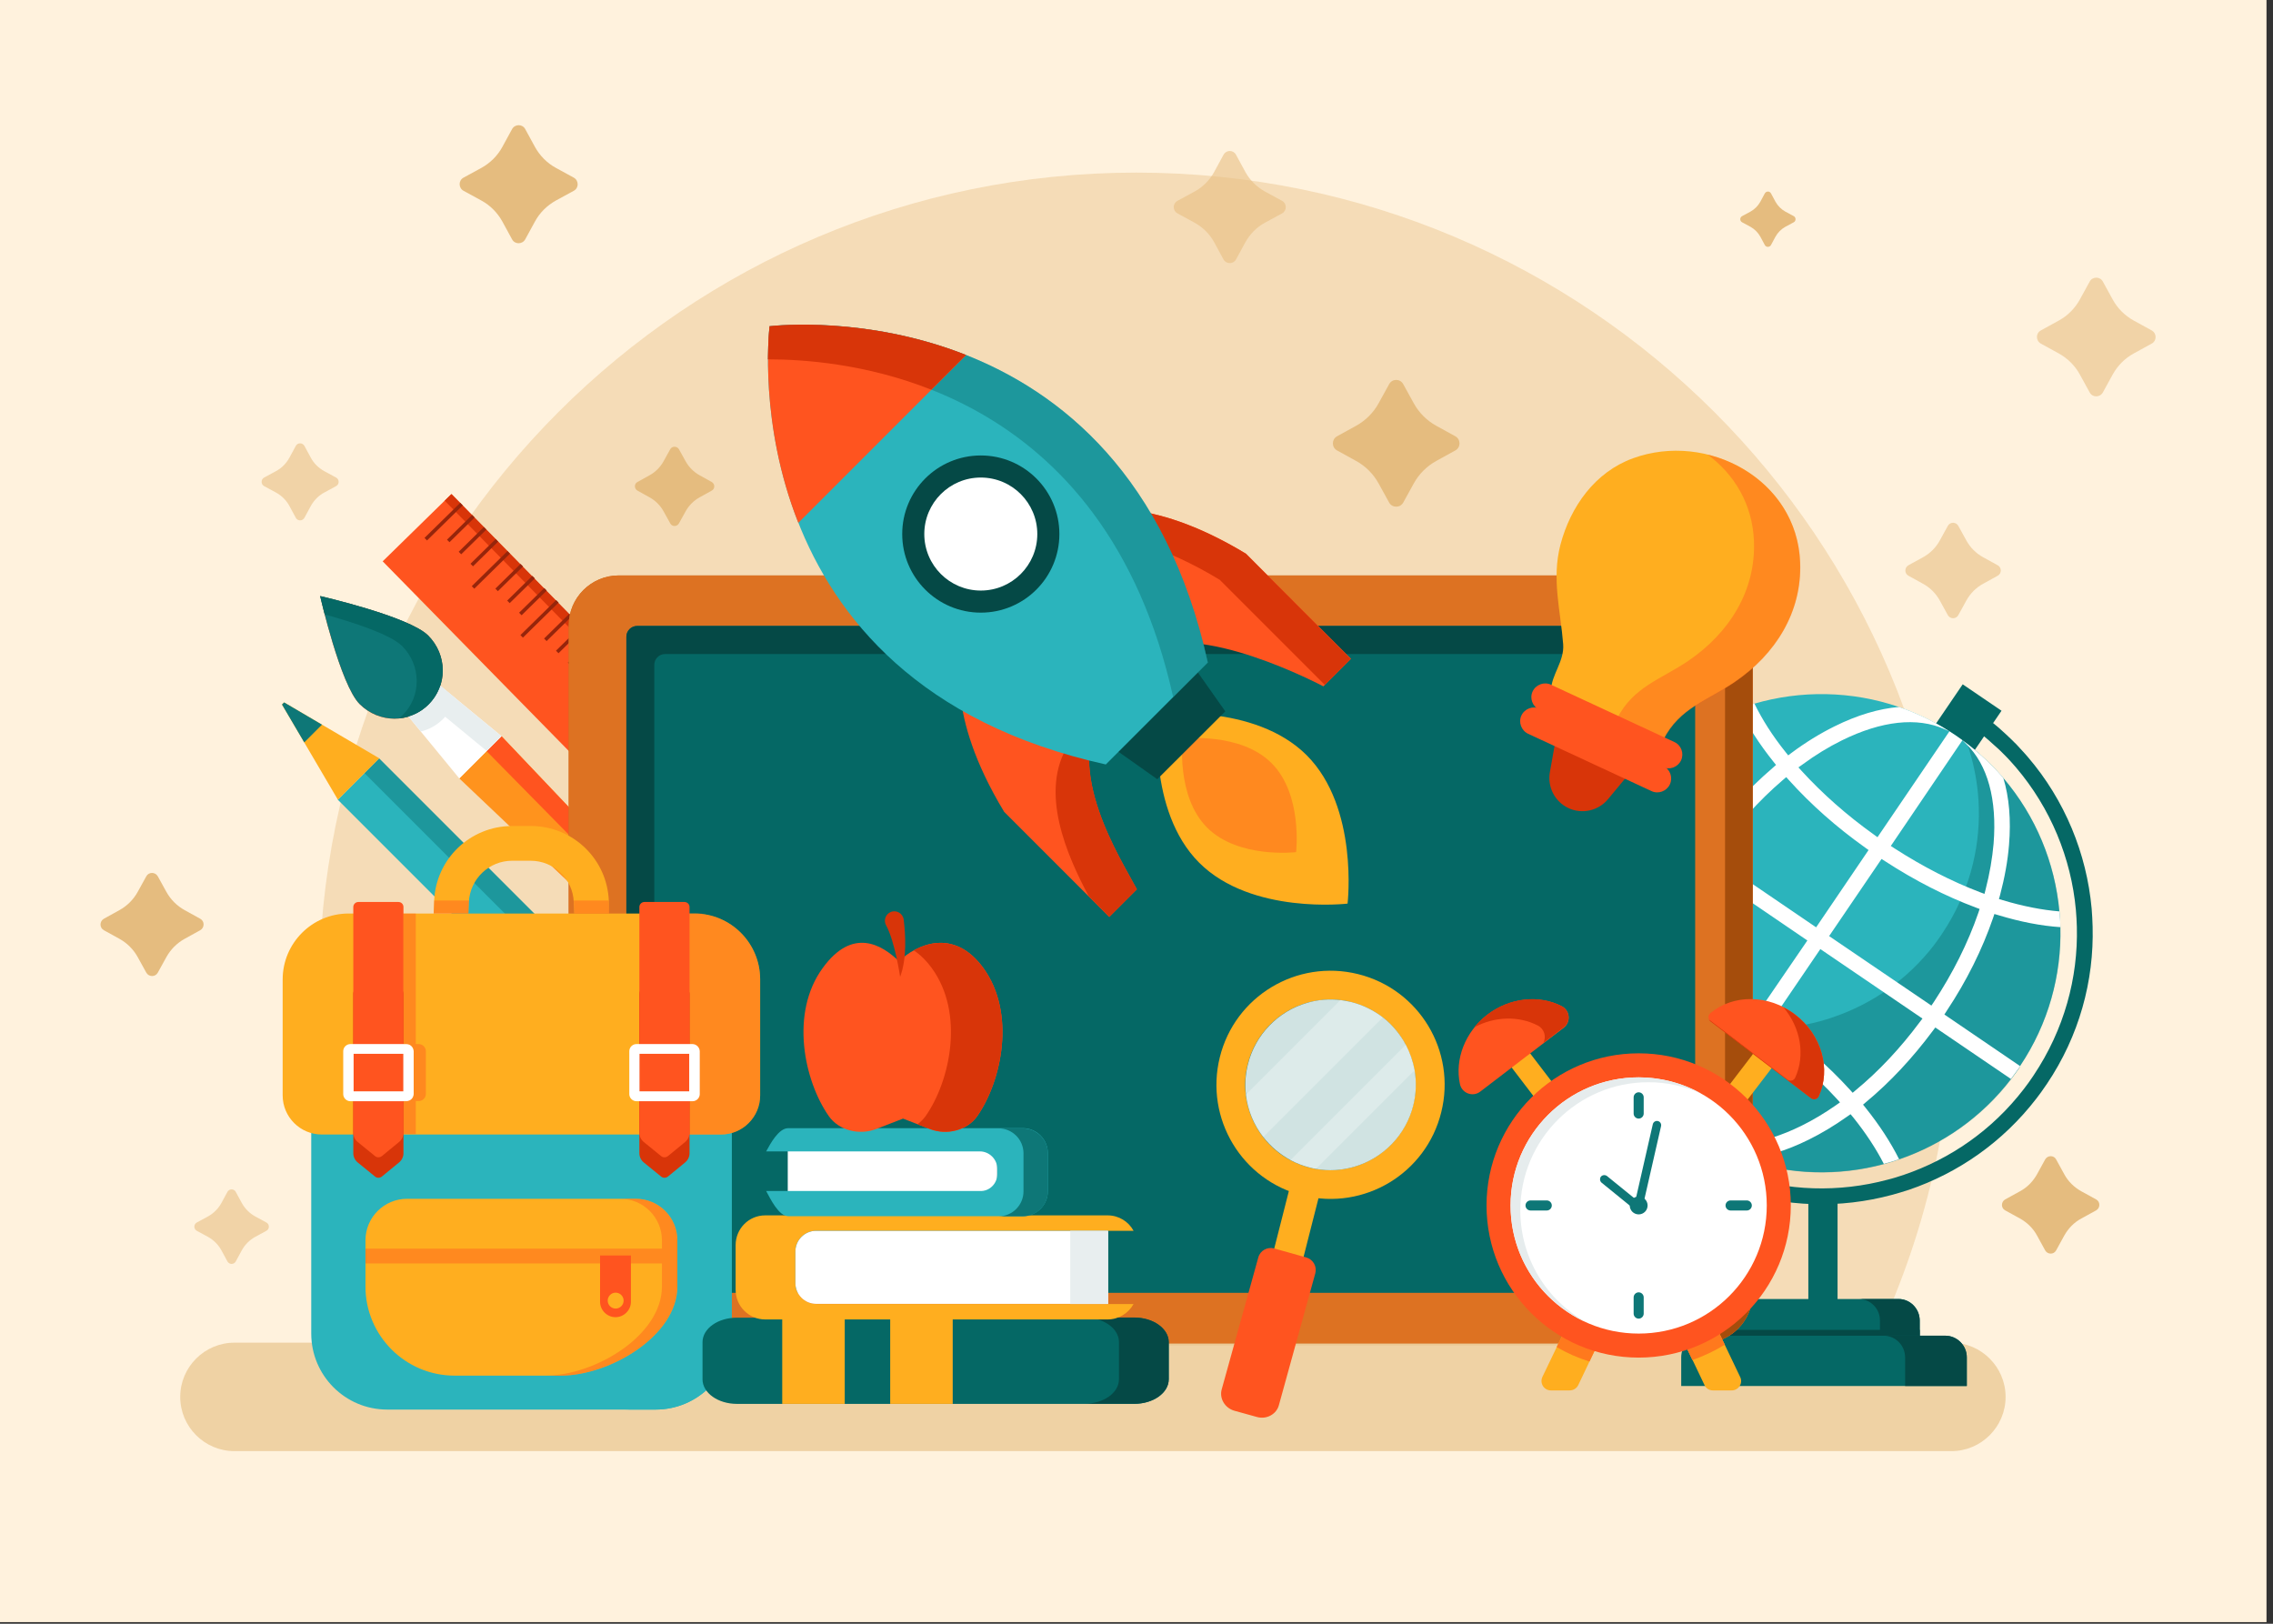 <?xml version="1.0" encoding="utf-8"?>
<!-- Generator: Adobe Illustrator 22.1.0, SVG Export Plug-In . SVG Version: 6.00 Build 0)  -->
<svg version="1.1" xmlns="http://www.w3.org/2000/svg" xmlns:xlink="http://www.w3.org/1999/xlink" x="0px" y="0px"
	 viewBox="0 0 1400 1000" style="enable-background:new 0 0 1400 1000;" xml:space="preserve">
<rect x="0" y="0" width="1400" height="1000" fill="#333333" stroke="none"/>
<style type="text/css">
	.st0{fill:#FFF2DD;}
	.st1{opacity:0.41;fill:#E5BC7F;}
	.st2{fill:#FF541F;}
	.st3{fill:#D83509;}
	.st4{fill:#96250B;}
	.st5{fill:#FF931D;}
	.st6{fill:#FFFFFF;}
	.st7{fill:#E8EEEF;}
	.st8{fill:#0E7777;}
	.st9{fill:#056865;}
	.st10{fill:#2BB4BC;}
	.st11{opacity:0.46;fill:#0E7777;}
	.st12{fill:#FFAE1F;}
	.st13{opacity:0.6;fill:#E5BC7F;}
	.st14{fill:#054946;}
	.st15{fill:none;}
	.st16{fill:#C96A1B;}
	.st17{fill:#DD7222;}
	.st18{fill:#A54D0C;}
	.st19{opacity:0.4;fill:#FF541F;}
	.st20{fill:#E6ECED;}
	.st21{opacity:0.81;fill:#FFFFFF;}
	.st22{opacity:0.28;fill:#FFFFFF;}
	.st23{opacity:0.57;fill:#E5BC7F;}
	.st24{fill:#E5BC7F;}
</style>
<g id="BACKGROUND">
	<rect x="-4" y="-1" class="st0" width="1400" height="1000"/>
</g>
<g id="OBJECT">
	<g>
		<g>
			<path class="st1" d="M1153.5,828.7c32-66.2,49.9-140.4,49.9-218.9c0-278.1-225.4-503.5-503.5-503.5S196.5,331.8,196.5,609.8
				c0,78.4,17.9,152.7,49.9,218.9H1153.5z"/>
			<g>
				<g id="XMLID_176_">
					<polygon id="XMLID_114_" class="st2" points="235.7,345.7 277.9,304.4 468.2,498.3 426.1,539.7 					"/>
					
						<rect id="XMLID_175_" x="368" y="267.5" transform="matrix(0.714 -0.701 0.701 0.714 -176.377 375.326)" class="st3" width="5.9" height="271.8"/>
					
						<rect id="XMLID_137_" x="257.6" y="320.2" transform="matrix(0.714 -0.701 0.701 0.714 -146.917 283.227)" class="st4" width="30.8" height="2.2"/>
					<g id="XMLID_115_">
						
							<rect id="XMLID_134_" x="272.7" y="324.5" transform="matrix(0.714 -0.701 0.701 0.714 -146.872 291.829)" class="st4" width="21.7" height="2.2"/>
						
							<rect id="XMLID_132_" x="279.9" y="331.9" transform="matrix(0.714 -0.701 0.701 0.714 -149.988 299.029)" class="st4" width="21.7" height="2.2"/>
						
							<rect id="XMLID_131_" x="287.2" y="339.3" transform="matrix(0.714 -0.701 0.701 0.714 -153.125 306.27)" class="st4" width="21.7" height="2.2"/>
						
							<rect id="XMLID_130_" x="286.7" y="349.9" transform="matrix(0.714 -0.701 0.701 0.714 -159.405 312.142)" class="st4" width="30.8" height="2.2"/>
					</g>
					<g id="XMLID_116_">
						
							<rect id="XMLID_123_" x="302.5" y="354.6" transform="matrix(0.714 -0.701 0.701 0.714 -159.45 321.373)" class="st4" width="21.7" height="2.2"/>
						
							<rect id="XMLID_122_" x="309.8" y="362" transform="matrix(0.714 -0.701 0.701 0.714 -162.57 328.573)" class="st4" width="21.7" height="2.2"/>
						
							<rect id="XMLID_119_" x="317.1" y="369.5" transform="matrix(0.714 -0.701 0.701 0.714 -165.703 335.814)" class="st4" width="21.7" height="2.2"/>
						
							<rect id="XMLID_117_" x="316.6" y="380.1" transform="matrix(0.714 -0.701 0.701 0.714 -171.967 341.67)" class="st4" width="30.8" height="2.2"/>
					</g>
					<g id="XMLID_129_">
						
							<rect id="XMLID_163_" x="332.5" y="385.4" transform="matrix(0.714 -0.701 0.701 0.714 -172.453 351.156)" class="st4" width="21.7" height="2.2"/>
						
							<rect id="XMLID_162_" x="339.8" y="392.9" transform="matrix(0.714 -0.701 0.701 0.714 -175.591 358.397)" class="st4" width="21.7" height="2.2"/>
						
							<rect id="XMLID_161_" x="347.1" y="400.3" transform="matrix(0.714 -0.701 0.701 0.714 -178.683 365.655)" class="st4" width="21.7" height="2.2"/>
						
							<rect id="XMLID_144_" x="346.6" y="410.9" transform="matrix(0.714 -0.701 0.701 0.714 -184.956 371.523)" class="st4" width="30.8" height="2.2"/>
					</g>
					<g id="XMLID_124_">
						
							<rect id="XMLID_128_" x="362.4" y="415.6" transform="matrix(0.714 -0.701 0.701 0.714 -185.054 380.741)" class="st4" width="21.7" height="2.2"/>
						
							<rect id="XMLID_127_" x="369.7" y="423" transform="matrix(0.714 -0.701 0.701 0.714 -188.129 387.958)" class="st4" width="21.7" height="2.2"/>
						
							<rect id="XMLID_126_" x="376.9" y="430.4" transform="matrix(0.714 -0.701 0.701 0.714 -191.266 395.199)" class="st4" width="21.7" height="2.2"/>
						
							<rect id="XMLID_125_" x="376.5" y="441.1" transform="matrix(0.714 -0.701 0.701 0.714 -197.538 401.091)" class="st4" width="30.8" height="2.2"/>
					</g>
					<g id="XMLID_170_">
						
							<rect id="XMLID_174_" x="392.1" y="446.2" transform="matrix(0.714 -0.701 0.701 0.714 -197.943 410.319)" class="st4" width="21.7" height="2.2"/>
						
							<rect id="XMLID_173_" x="399.4" y="453.6" transform="matrix(0.714 -0.701 0.701 0.714 -201.022 417.537)" class="st4" width="21.7" height="2.2"/>
						
							<rect id="XMLID_172_" x="406.7" y="461" transform="matrix(0.714 -0.701 0.701 0.714 -204.156 424.778)" class="st4" width="21.7" height="2.2"/>
						
							<rect id="XMLID_171_" x="406.2" y="471.6" transform="matrix(0.714 -0.701 0.701 0.714 -210.42 430.64)" class="st4" width="30.8" height="2.2"/>
					</g>
					<g id="XMLID_165_">
						
							<rect id="XMLID_169_" x="421.9" y="476.3" transform="matrix(0.714 -0.701 0.701 0.714 -210.526 439.863)" class="st4" width="21.7" height="2.2"/>
						
							<rect id="XMLID_168_" x="429.3" y="483.8" transform="matrix(0.714 -0.701 0.701 0.714 -213.618 447.122)" class="st4" width="21.7" height="2.2"/>
						
							<rect id="XMLID_167_" x="436.5" y="491.2" transform="matrix(0.714 -0.701 0.701 0.714 -216.738 454.322)" class="st4" width="21.7" height="2.2"/>
						
							<rect id="XMLID_166_" x="436" y="501.8" transform="matrix(0.714 -0.701 0.701 0.714 -223.042 460.191)" class="st4" width="30.8" height="2.2"/>
					</g>
				</g>
				<g>
					<g>
						<polygon class="st5" points="308.9,453.4 282.9,479.4 463.8,651.1 480.6,634.3 						"/>
						<polygon class="st2" points="299.7,462.6 474.6,640.3 480.6,634.3 308.9,453.4 						"/>
						<path class="st2" d="M487.5,657.9L487.5,657.9c-4.4,4.4-11.2,5-15.2,1.2l-8.4-8l16.8-16.8l8,8.4
							C492.4,646.7,491.9,653.5,487.5,657.9z"/>
					</g>
					<polygon class="st6" points="249.8,439.1 282.9,479.4 308.9,453.4 268.7,420.3 					"/>
					<polygon class="st7" points="268.7,420.3 259.6,429.4 299.8,462.5 308.9,453.4 					"/>
					<path class="st2" d="M263.7,391.4c-11.8-11.8-66.5-24.3-66.5-24.3s12.4,54.6,24.3,66.5s30.9,12,42.5,0.3
						C275.7,422.3,275.6,403.3,263.7,391.4z"/>
					<path class="st8" d="M263.7,391.4c-11.8-11.8-66.5-24.3-66.5-24.3s12.4,54.6,24.3,66.5s30.9,12,42.5,0.3
						C275.7,422.3,275.6,403.3,263.7,391.4z"/>
					<path class="st9" d="M263.7,391.4c-11.8-11.8-66.5-24.3-66.5-24.3s1,4.5,2.8,11.3c17,4.7,40.4,12.2,47.7,19.5
						c11.8,11.8,12,30.9,0.3,42.5c-0.7,0.7-1.5,1.4-2.2,2c6.7-0.6,13.2-3.4,18.2-8.5C275.7,422.3,275.6,403.3,263.7,391.4z"/>
					<path class="st7" d="M280.4,429.9c-1.3,4.7-3.8,9.2-7.5,12.9c-3.9,3.9-8.7,6.5-13.7,7.7l-7.5-9.1c4.6-1.4,8.8-3.8,12.4-7.4
						c3.4-3.4,5.8-7.4,7.2-11.6L280.4,429.9z"/>
				</g>
				<g>
					
						<rect x="298.4" y="440.2" transform="matrix(0.707 -0.707 0.707 0.707 -314.144 392.258)" class="st10" width="36" height="270.3"/>
					
						<rect x="318.2" y="432" transform="matrix(0.707 -0.707 0.707 0.707 -305.932 395.66)" class="st11" width="12.8" height="270.3"/>
					<polygon class="st12" points="233.6,467 208.1,492.5 173.7,433.9 175,432.6 					"/>
					<polygon class="st8" points="198.3,446.3 175,432.6 173.7,433.9 187.4,457.2 					"/>
					<path class="st2" d="M438.9,697.8L438.9,697.8c-7,7-18.4,7-25.5,0l-14.2-14.2l25.5-25.5l14.2,14.2
						C445.9,679.4,445.9,690.8,438.9,697.8z"/>
				</g>
				<path class="st13" d="M1201.9,826.9H144.4c-18.4,0-33.4,15-33.4,33.4v0c0,18.4,15,33.4,33.4,33.4h1057.5
					c18.4,0,33.4-15,33.4-33.4v0C1235.3,841.9,1220.3,826.9,1201.9,826.9z"/>
				<g>
					
						<rect x="1194.5" y="425.6" transform="matrix(0.827 0.563 -0.563 0.827 460.644 -603.028)" class="st9" width="28.9" height="40.9"/>
					
						<rect x="1020.8" y="680.9" transform="matrix(0.827 0.563 -0.563 0.827 574.155 -460.989)" class="st8" width="28.9" height="40.9"/>
					<g>
						<path class="st10" d="M1243.7,657.5c-1.6,2.4-3.3,4.7-5.1,7c-18.2,23.7-42.5,40.5-69.1,49.5c-3.1,1.1-6.2,2-9.4,2.9
							c-27.9,7.5-57.9,6.7-86-2.9c-12.1-4.2-23.9-10-35-17.6c-11.1-7.6-20.8-16.4-29.2-26.1c-19.3-22.6-31-50.2-34.3-78.9
							c-0.4-3.3-0.6-6.5-0.8-9.8c-1.3-28.1,5.3-56.8,20.7-82.5c1.5-2.5,3-4.9,4.6-7.3c0.2-0.3,0.4-0.6,0.6-0.9
							c18-26,42.8-44.4,70.4-54.5c3.1-1.1,6.1-2.1,9.3-3c28.8-8.4,60-8,89.2,2c12.1,4.2,23.9,10,35,17.6
							c11.1,7.6,20.8,16.4,29.2,26.1c20.1,23.5,31.9,52.4,34.6,82.3c0.3,3.2,0.5,6.5,0.6,9.7c0.7,29.4-7.3,59.3-24.9,85.5
							C1244.1,656.9,1243.9,657.2,1243.7,657.5z"/>
						<path class="st11" d="M1244.2,656.6c17.6-26.2,25.6-56.1,24.9-85.5c-0.1-3.3-0.3-6.5-0.6-9.7c-2.7-29.9-14.5-58.8-34.6-82.3
							c-6.5-7.6-13.9-14.7-22.2-21c3.4,10,5.6,20.3,6.6,30.8c0.3,2.9,0.4,5.8,0.5,8.8c0.7,26.4-6.6,53.3-22.4,77
							c-0.2,0.3-0.4,0.5-0.5,0.8c-1.5,2.2-3,4.2-4.5,6.3c-16.4,21.4-38.2,36.4-62.2,44.6c-2.8,1-5.6,1.8-8.4,2.6
							c-25.1,6.7-52.1,6.1-77.4-2.7c-10.9-3.8-21.5-9-31.5-15.8c-10-6.8-18.7-14.7-26.2-23.5c-4-4.7-7.6-9.6-10.8-14.7
							c-0.1,3.1,0,6.3,0.1,9.4c0.2,3.3,0.4,6.5,0.8,9.8c3.3,28.7,15,56.3,34.3,78.9c8.3,9.7,18.1,18.5,29.2,26.1
							c11.1,7.6,22.9,13.4,35,17.6c28.1,9.7,58.1,10.4,86,2.9c3.2-0.8,6.3-1.8,9.4-2.9c26.6-9.1,50.9-25.8,69.1-49.5
							c1.7-2.3,3.4-4.6,5.1-7C1243.9,657.2,1244.1,656.9,1244.2,656.6z"/>
						<path class="st6" d="M1190.5,634.8l1.5-2l46.6,31.7c1.7-2.3,3.4-4.6,5.1-7c0.2-0.3,0.4-0.6,0.6-0.9l-46.7-31.8l1.4-2.2
							c12.3-18.5,21.9-37.8,28.6-57.3l0.8-2.4l2.4,0.7c13.5,4.1,26.3,6.6,38.3,7.4c-0.1-3.3-0.3-6.5-0.6-9.7
							c-10.9-0.9-22.6-3.2-34.9-6.9l-2.4-0.7l0.7-2.5c2.8-10.6,4.7-20.9,5.5-30.8c1.3-15.5,0.1-29.4-3.5-41.3
							c-8.3-9.7-18.1-18.5-29.2-26.1c-11.1-7.6-22.9-13.4-35-17.6c-12.4,1-25.8,5-39.7,11.9c-8.9,4.4-17.9,9.9-26.6,16.4l-2,1.5
							l-1.6-2c-8.1-10.1-14.5-20.2-19.2-29.9c-3.1,0.9-6.2,1.9-9.3,3c5.1,10.7,12.1,21.7,21,32.8l1.6,2l-1.9,1.7
							c-15.7,13.4-30.1,29.4-42.9,47.7l-1.5,2.1l-46.7-31.8c-0.2,0.3-0.4,0.6-0.6,0.9c-1.6,2.4-3.2,4.8-4.6,7.3l46.6,31.7l-1.3,2.1
							c-11.1,17.7-19.7,36.1-25.7,54.4l-0.8,2.5l-2.5-0.8c-13-4-25.4-6.5-37-7.5c0.2,3.3,0.4,6.5,0.8,9.8c10.4,1,21.7,3.4,33.6,7.2
							l2.4,0.7l-0.6,2.4c-2.3,9.3-3.9,18.5-4.6,27.3c-1.3,15.5-0.1,29.4,3.5,41.3c8.3,9.7,18.1,18.5,29.2,26.1
							c11.1,7.6,22.9,13.4,35,17.6c12.4-1,25.8-5,39.7-11.9c7.9-3.9,15.9-8.7,23.8-14.3l2-1.4l1.6,1.9c7.7,9.6,14.1,19.3,18.9,28.7
							c3.2-0.8,6.3-1.8,9.4-2.9c-5.2-10.4-12.1-21-20.6-31.6l-1.6-2l2-1.7C1164.2,666.4,1178,651.6,1190.5,634.8z M1035.3,693.5
							l-2.3-2.2c-13.3-13-19.1-34.3-16.9-61.5c0.7-7.9,2-16.1,4-24.4l0.7-2.9l2.8,1.1c17.4,6.7,34.7,15.6,51.5,26.5l2.3,1.5
							L1035.3,693.5z M1082.9,623.5l-2.2-1.4c-18-11.7-36.5-21.2-54.8-28.1l-2.3-0.9l0.8-2.4c5.7-17.5,13.9-35,24.5-52l1.5-2.3
							l62.8,42.8L1082.9,623.5z M1118.6,571.1l-63-42.9l1.5-2.2c12.3-17.5,26.1-32.9,41.1-45.7l2-1.7l1.7,1.9
							c13.4,14.9,29.2,28.9,46.9,41.5l2.1,1.5L1118.6,571.1z M1156.4,515.6l-2.2-1.6c-16.8-12-31.7-25.2-44.5-39.2l-2-2.2l2.4-1.7
							c8-5.9,16.2-10.9,24.3-14.9c24.5-12.1,46.4-14.5,63.4-6.9l2.9,1.3L1156.4,515.6z M1208.7,455.9l2.3,2.2
							c13.3,13,19.1,34.3,16.9,61.5c-0.8,9-2.4,18.5-4.9,28.1l-0.7,2.8l-2.7-1c-17.6-6.7-35.3-15.8-52.7-27l-2.3-1.5L1208.7,455.9z
							 M1130.9,680.6c-7,4.9-14.2,9.2-21.3,12.7c-24.5,12.1-46.4,14.5-63.4,6.9l-2.9-1.3l42.2-62l2.2,1.6
							c16.4,11.8,31.1,24.6,43.6,38.2l2,2.2L1130.9,680.6z M1182.4,629.5c-12,16.1-25.2,30.2-39.4,41.9l-1.9,1.6l-1.7-1.9
							c-13.2-14.5-28.8-28.2-46.3-40.7l-2.1-1.5l30.2-44.4l62.9,42.8L1182.4,629.5z M1126.6,576.5l32.3-47.5l2.2,1.4
							c18.3,11.9,37.1,21.5,55.8,28.5l2.4,0.9l-0.8,2.4c-6.4,18.6-15.7,37.1-27.4,54.9l-1.5,2.2L1126.6,576.5z"/>
					</g>
					<rect x="1113.8" y="736.5" class="st9" width="18" height="82.9"/>
					<path class="st9" d="M1169.3,800h-91.6c-7.2,0-13.1,5.9-13.1,13.1v9.6h117.8v-9.6C1182.3,805.9,1176.5,800,1169.3,800z"/>
					<rect x="1064.6" y="819" class="st14" width="117.8" height="3.7"/>
					<path class="st14" d="M1169.3,800h-24.5c7.2,0,13.1,5.9,13.1,13.1v9.6h24.5v-9.6C1182.3,805.9,1176.5,800,1169.3,800z"/>
					<path class="st9" d="M1198.1,822.6h-149.3c-7.4,0-13.3,6-13.3,13.3v17.7h175.9v-17.7C1211.4,828.6,1205.4,822.6,1198.1,822.6z"
						/>
					<path class="st14" d="M1198.1,822.6h-38c7.4,0,13.3,6,13.3,13.3v17.7h38v-17.7C1211.4,828.6,1205.4,822.6,1198.1,822.6z"/>
					<g>
						<path class="st15" d="M1033.5,704.7c11.9,8.1,24.4,14.3,37.4,18.8c30,10.3,62,11.1,91.8,3.1c3.4-0.9,6.7-1.9,10-3
							c28.5-9.7,54.4-27.6,73.9-52.9c1.9-2.4,3.7-4.9,5.4-7.5c0.2-0.3,0.4-0.6,0.6-0.9c18.8-28,27.4-60,26.6-91.4
							c-0.1-3.5-0.3-6.9-0.6-10.4c-2.9-31.9-15.5-62.8-37-87.9c-1-1.2-2-2.3-3.1-3.5c-0.4-0.4-0.8-0.8-1.1-1.2
							c-0.7-0.7-1.3-1.4-2-2.1c-0.5-0.5-1-1-1.5-1.5c-0.6-0.6-1.1-1.1-1.7-1.7c-0.6-0.6-1.2-1.1-1.8-1.7c-0.2-0.2-0.4-0.4-0.6-0.5
							c-1.7-1.6-3.4-3.1-5.1-4.6c-0.2-0.2-0.4-0.3-0.6-0.5c-0.9-0.8-1.8-1.5-2.7-2.3c-0.2-0.2-0.4-0.3-0.6-0.5
							c-3.3-2.7-6.8-5.3-10.4-7.8c-0.1,0-0.1-0.1-0.2-0.1l-179.4,258.3C1031.8,703.5,1032.6,704.1,1033.5,704.7z"/>
						<path class="st9" d="M1288.9,570.6c-0.1-3.7-0.3-7.4-0.6-11.1c-3.1-33.9-16.5-66.7-39.3-93.3c-1.1-1.2-2.1-2.5-3.3-3.7
							c-0.4-0.4-0.8-0.9-1.2-1.3c-0.7-0.8-1.4-1.5-2.1-2.3c-0.5-0.5-1-1.1-1.6-1.6c-0.6-0.6-1.2-1.2-1.8-1.8
							c-0.6-0.6-1.2-1.2-1.9-1.8c-0.2-0.2-0.4-0.4-0.6-0.6c-1.8-1.7-3.6-3.3-5.4-4.9c-0.2-0.2-0.4-0.3-0.6-0.5
							c-1-0.8-1.9-1.6-2.9-2.4c-0.2-0.2-0.4-0.4-0.7-0.5c-3.5-2.9-7.2-5.6-11.1-8.2c0,0-0.1,0-0.1-0.1l-5.5,8c0.1,0,0.1,0.1,0.2,0.1
							c3.6,2.5,7.1,5.1,10.4,7.8c0.2,0.2,0.4,0.3,0.6,0.5c0.9,0.8,1.8,1.5,2.7,2.3c0.2,0.2,0.4,0.3,0.6,0.5c1.7,1.5,3.4,3,5.1,4.6
							c0.2,0.2,0.4,0.4,0.6,0.5c0.6,0.6,1.2,1.1,1.8,1.7c0.6,0.6,1.1,1.1,1.7,1.7c0.5,0.5,1,1,1.5,1.5c0.7,0.7,1.3,1.4,2,2.1
							c0.4,0.4,0.8,0.8,1.1,1.2c1,1.1,2.1,2.3,3.1,3.5c21.4,25.1,34.1,56,37,87.9c0.3,3.5,0.5,6.9,0.6,10.4
							c0.8,31.4-7.8,63.3-26.6,91.4c-0.2,0.3-0.4,0.6-0.6,0.9c-1.7,2.6-3.5,5-5.4,7.5c-19.5,25.4-45.4,43.2-73.9,52.9
							c-3.3,1.1-6.7,2.2-10,3c-29.8,8-61.8,7.2-91.8-3.1c-12.9-4.5-25.5-10.7-37.4-18.8c-0.9-0.6-1.7-1.2-2.6-1.8l-5.5,8
							c0.9,0.6,1.7,1.2,2.6,1.9c12.6,8.6,25.9,15.2,39.7,19.9c31.9,11,65.9,11.8,97.5,3.3c3.6-1,7.1-2,10.7-3.2
							c30.2-10.3,57.7-29.3,78.4-56.2c2-2.6,3.9-5.2,5.7-7.9c0.2-0.3,0.5-0.7,0.7-1C1280.7,637.9,1289.8,604,1288.9,570.6z"/>
					</g>
				</g>
				<path class="st16" d="M1048.8,354.4H381c-16.9,0-30.7,13.8-30.7,30.7v411.5c0,16.9,13.8,30.7,30.7,30.7h667.8
					c16.9,0,30.7-13.8,30.7-30.7V385.1C1079.5,368.2,1065.7,354.4,1048.8,354.4z"/>
				<path class="st17" d="M1048.8,354.4H381c-16.9,0-30.7,13.8-30.7,30.7v411.5c0,16.9,13.8,30.7,30.7,30.7h667.8
					c16.9,0,30.7-13.8,30.7-30.7V385.1C1079.5,368.2,1065.7,354.4,1048.8,354.4z"/>
				<path class="st18" d="M1048.8,354.4h-17c16.9,0,30.7,13.8,30.7,30.7v411.5c0,16.9-13.8,30.7-30.7,30.7h17
					c16.9,0,30.7-13.8,30.7-30.7V385.1C1079.5,368.2,1065.7,354.4,1048.8,354.4z"/>
				<path class="st9" d="M1037.5,385.5c3.6,0,6.6,3,6.6,6.6v397.5c0,3.6-3,6.6-6.6,6.6H392.4c-3.6,0-6.6-3-6.6-6.6V392.1
					c0-3.6,3-6.6,6.6-6.6H1037.5z"/>
				<path class="st14" d="M403,409.4c0-3.6,3-6.6,6.6-6.6h634.4v-10.7c0-3.6-3-6.6-6.6-6.6H392.4c-3.6,0-6.6,3-6.6,6.6v397.5
					c0,3.6,3,6.6,6.6,6.6H403V409.4z"/>
				<g>
					<path class="st10" d="M450.7,645.5v175.8c0,25.9-21,46.8-46.8,46.8H238.5c-25.9,0-46.8-21-46.8-46.8V645.5
						c0-19.6,15.9-35.4,35.4-35.4h188.1C434.8,610.1,450.7,626,450.7,645.5z"/>
					<path class="st10" d="M415.2,610.1h-18.9c19.6,0,35.4,15.9,35.4,35.4v175.8c0,25.9-21,46.8-46.8,46.8h18.9
						c25.9,0,46.8-21,46.8-46.8V645.5C450.7,626,434.8,610.1,415.2,610.1z"/>
					<path class="st12" d="M417.2,763.9v28.4c0,30.3-41.5,54.9-71.8,54.9H280c-30.3,0-54.9-24.6-54.9-54.9v-28.4
						c0-14.2,11.5-25.6,25.6-25.6h140.8C405.7,738.2,417.2,749.7,417.2,763.9z"/>
					<path class="st12" d="M468.2,603.2v71.4c0,13.3-10.8,24.1-24.1,24.1H198.2c-13.3,0-24.1-10.8-24.1-24.1v-71.4
						c0-22.4,18.2-40.6,40.6-40.6h213C450.1,562.6,468.2,580.8,468.2,603.2z"/>
					<path class="st3" d="M245.4,608.8h-24.7c-1.7,0-3.1,1.4-3.1,3.1v98.3c0,2.2,1,4.3,2.7,5.7l10.7,8.7c1.2,1,2.9,1,4.2,0l10.6-8.7
						c1.7-1.4,2.7-3.5,2.7-5.6v-98.3C248.5,610.2,247.2,608.8,245.4,608.8z"/>
					<path class="st2" d="M245.4,555.5h-24.7c-1.7,0-3.1,1.4-3.1,3.1v139c0,2.2,1,4.3,2.7,5.7l10.7,8.7c1.2,1,2.9,1,4.2,0l10.6-8.7
						c1.7-1.4,2.7-3.5,2.7-5.6V558.6C248.5,556.9,247.2,555.5,245.4,555.5z"/>
					<path class="st6" d="M250.4,643h-34.6c-2.4,0-4.4,2-4.4,4.4v26.4c0,2.4,2,4.4,4.4,4.4h34.6c2.4,0,4.4-2,4.4-4.4v-26.4
						C254.7,645,252.8,643,250.4,643z M248.4,672.1h-30.6V649h30.6V672.1z"/>
					<path class="st19" d="M262.3,647.4v26.3c0,2.4-2,4.4-4.4,4.4h-1.8v19.5c0,0.3,0,0.5,0,0.8h-7.5c0-0.3,0-0.5,0-0.8v-19.5h1.8
						c2.4,0,4.4-2,4.4-4.4v-26.3c0-2.4-2-4.4-4.4-4.4h-1.8v-80.4h7.5V643h1.8C260.3,643,262.3,645,262.3,647.4z"/>
					<path class="st19" d="M432.5,562.9v-0.3h-7.5v0h-24.6c22.4,0,12.2,18.2,12.2,40.6v71.4c0,13.3,17.5,24.1,4.2,24.1h27.3
						c13.3,0,24.1-10.8,24.1-24.1v-71.4C468.2,582.4,452.6,565.3,432.5,562.9z"/>
					<path class="st3" d="M421.6,608.8h-24.7c-1.7,0-3.1,1.4-3.1,3.1v98.3c0,2.2,1,4.3,2.7,5.7l10.7,8.7c1.2,1,2.9,1,4.2,0l10.6-8.7
						c1.7-1.4,2.7-3.5,2.7-5.6v-98.3C424.7,610.2,423.3,608.8,421.6,608.8z"/>
					<path class="st2" d="M421.6,555.5h-24.7c-1.7,0-3.1,1.4-3.1,3.1v139c0,2.2,1,4.3,2.7,5.7l10.7,8.7c1.2,1,2.9,1,4.2,0l10.6-8.7
						c1.7-1.4,2.7-3.5,2.7-5.6V558.6C424.7,556.9,423.3,555.5,421.6,555.5z"/>
					<path class="st6" d="M426.5,643H392c-2.4,0-4.4,2-4.4,4.4v26.4c0,2.4,2,4.4,4.4,4.4h34.6c2.4,0,4.4-2,4.4-4.4v-26.4
						C430.9,645,428.9,643,426.5,643z M424.5,672.1h-30.6V649h30.6V672.1z"/>
					<g>
						<path class="st12" d="M375,554.9c-1-25.9-22.2-46.2-48.1-46.2h-11.4c-25.9,0-47.1,20.3-48.1,46.2l-0.3,7.7h21.4l0.3-7.1
							c0.7-14.2,12.4-25.4,26.6-25.4h11.4c14.3,0,26,11.1,26.6,25.4l0.3,7.1h21.4L375,554.9z"/>
						<path class="st19" d="M267.4,554.6c0,0.1,0,0.2,0,0.3l-0.3,7.7h21.4l0.3-7.1c0-0.3,0-0.6,0.1-0.9H267.4z"/>
						<path class="st19" d="M374.9,554.6h-21.5c0,0.3,0.1,0.6,0.1,0.9l0.3,7.1h21.4l-0.3-7.7C374.9,554.8,374.9,554.7,374.9,554.6z"
							/>
					</g>
					<path class="st19" d="M391.6,738.3h-9.5c14.2,0,25.6,11.5,25.6,25.6v5.1H225.1v9.1h182.6v14.2c0,30.3-41.5,54.9-71.8,54.9h9.5
						c30.3,0,71.8-24.6,71.8-54.9v-28.4C417.2,749.7,405.7,738.3,391.6,738.3z"/>
					<path class="st2" d="M369.6,773.2v28.5c0,5.2,4.3,9.5,9.5,9.5s9.5-4.3,9.5-9.5v-28.5H369.6z M379.2,805.9
						c-2.7,0-4.9-2.2-4.9-4.9s2.2-4.9,4.9-4.9c2.7,0,4.9,2.2,4.9,4.9S381.9,805.9,379.2,805.9z"/>
				</g>
				<g>
					<g>
						<path class="st12" d="M959.5,678.9l-3.8,2.9c-2.1,1.6-5.1,1.2-6.7-0.9l-24-31.4c-1.6-2.1-1.2-5.1,0.9-6.7l3.8-2.9
							c2.1-1.6,5.1-1.2,6.7,0.9l24,31.4C962,674.3,961.6,677.3,959.5,678.9z"/>
						<path class="st2" d="M963.1,633c4.6-3.5,4-10.7-1.2-13.3c-13.6-7-31.6-5.5-45.7,5.2c-14,10.7-20.2,27.7-17,42.7
							c1.2,5.7,7.9,8.2,12.5,4.7L963.1,633z"/>
						<path class="st3" d="M961.8,619.6c-13.6-7-31.6-5.5-45.7,5.2c-3.1,2.4-5.8,5-8.1,7.9c12.8-6.9,27.6-7.1,39.2-1.1
							c4.1,2.1,5.3,7,3.4,10.7l12.3-9.4C967.7,629.4,967,622.3,961.8,619.6z"/>
					</g>
					<g>
						
							<rect x="1072" y="636.3" transform="matrix(-0.794 -0.607 0.607 -0.794 1535.06 1841.303)" class="st12" width="14.4" height="49.1"/>
						<path class="st2" d="M1053.5,628.9c-1.6-1.2-1.6-3.6-0.1-4.9c14-11.7,35.8-11.8,52.3,0.8c16.5,12.6,22.1,33.7,14.5,50.3
							c-0.8,1.8-3.1,2.4-4.7,1.2L1053.5,628.9z"/>
						<path class="st3" d="M1105.7,624.9c-2.3-1.8-4.7-3.2-7.2-4.5c10.6,12.6,13.5,29.5,7.2,43.3c-0.8,1.8-3.1,2.4-4.7,1.2l-48.4-37
							c0.2,0.4,0.5,0.8,0.9,1.1l62,47.4c1.6,1.2,3.9,0.6,4.7-1.2C1127.8,658.6,1122.2,637.5,1105.7,624.9z"/>
					</g>
					<path class="st12" d="M972.1,853l22.4-47c1.3-2.7,0.1-6-2.6-7.3l-9.9-4.7c-2.7-1.3-6-0.1-7.3,2.6L950,848
						c-1.8,3.9,1,8.3,5.2,8.3h11.6C969.1,856.3,971.1,855,972.1,853z"/>
					<path class="st12" d="M1055,856.3h11.6c4.3,0,7.1-4.5,5.2-8.3l-24.6-51.5c-1.3-2.7-4.6-3.9-7.3-2.6l-9.9,4.7
						c-2.7,1.3-3.9,4.6-2.6,7.3l22.4,47C1050.7,855,1052.7,856.3,1055,856.3z"/>
					<path class="st5" d="M994.5,806L979,838.5c-7.1-2.2-13.9-5.2-20.2-8.9l15.8-33.1c1.3-2.7,4.6-3.9,7.3-2.6l9.9,4.7
						C994.6,799.9,995.8,803.2,994.5,806z"/>
					<path class="st5" d="M1062.3,828.1c-6.2,3.9-12.9,7-19.9,9.5l-15.1-31.6c-1.3-2.7-0.1-6,2.6-7.3l9.9-4.7c2.7-1.3,6-0.1,7.3,2.6
						L1062.3,828.1z"/>
					<path class="st19" d="M994.5,806L979,838.5c-7.1-2.2-13.9-5.2-20.2-8.9l15.8-33.1c1.3-2.7,4.6-3.9,7.3-2.6l9.9,4.7
						C994.6,799.9,995.8,803.2,994.5,806z"/>
					<path class="st19" d="M1062.3,828.1c-6.2,3.9-12.9,7-19.9,9.5l-15.1-31.6c-1.3-2.7-0.1-6,2.6-7.3l9.9-4.7
						c2.7-1.3,6-0.1,7.3,2.6L1062.3,828.1z"/>
					<circle class="st2" cx="1009.3" cy="742.4" r="93.7"/>
					<circle class="st6" cx="1009.3" cy="742.4" r="78.9"/>
					<path class="st20" d="M936.4,745.4c0-43.5,35.3-78.9,78.9-78.9c11.5,0,22.4,2.5,32.3,6.9c-11.3-6.3-24.4-9.9-38.3-9.9
						c-43.5,0-78.9,35.3-78.9,78.9c0,32.1,19.1,59.6,46.6,71.9C952.8,800.9,936.4,775.1,936.4,745.4z"/>
					<circle class="st8" cx="1009.3" cy="742.4" r="5.5"/>
					<g>
						<path class="st8" d="M1009.3,672.7L1009.3,672.7c-1.7,0-3.1,1.4-3.1,3.1v10c0,1.7,1.4,3.1,3.1,3.1l0,0c1.7,0,3.1-1.4,3.1-3.1
							v-10C1012.4,674.1,1011,672.7,1009.3,672.7z"/>
						<path class="st8" d="M1009.3,795.9L1009.3,795.9c-1.7,0-3.1,1.4-3.1,3.1v10c0,1.7,1.4,3.1,3.1,3.1l0,0c1.7,0,3.1-1.4,3.1-3.1
							v-10C1012.4,797.3,1011,795.9,1009.3,795.9z"/>
						<path class="st8" d="M939.6,742.4L939.6,742.4c0,1.7,1.4,3.1,3.1,3.1h10c1.7,0,3.1-1.4,3.1-3.1l0,0c0-1.7-1.4-3.1-3.1-3.1h-10
							C941,739.3,939.6,740.7,939.6,742.4z"/>
						<path class="st8" d="M1062.8,742.4L1062.8,742.4c0,1.7,1.4,3.1,3.1,3.1h10c1.7,0,3.1-1.4,3.1-3.1l0,0c0-1.7-1.4-3.1-3.1-3.1
							h-10C1064.2,739.3,1062.8,740.7,1062.8,742.4z"/>
					</g>
					<path class="st8" d="M1008.8,744.6L1008.8,744.6c-1.4-0.3-2.3-1.7-2-3.1l11.2-49.1c0.3-1.4,1.7-2.3,3.1-2l0,0
						c1.4,0.3,2.3,1.7,2,3.1l-11.2,49.1C1011.7,744.1,1010.2,745,1008.8,744.6z"/>
					<path class="st8" d="M1007.8,742.2L1007.8,742.2c-0.9,1.1-2.5,1.3-3.7,0.5l-17.6-14.3c-1.1-0.9-1.3-2.5-0.5-3.7l0,0
						c0.9-1.1,2.5-1.3,3.7-0.5l17.6,14.3C1008.4,739.4,1008.6,741.1,1007.8,742.2z"/>
				</g>
				<g>
					<g>
						<path class="st12" d="M804.8,465.1c32.2,32.2,25.2,91.4,25.2,91.4s-59.2,7-91.4-25.2s-25.2-91.4-25.2-91.4
							S772.5,432.9,804.8,465.1z"/>
						<path class="st19" d="M783.2,470c19.3,19.3,15.1,54.8,15.1,54.8s-35.5,4.2-54.8-15.1c-19.3-19.3-15.1-54.8-15.1-54.8
							S763.9,450.7,783.2,470z"/>
					</g>
					<polygon class="st14" points="724,394.6 669.4,449.2 712.8,479.9 754.7,438.1 					"/>
					<path class="st2" d="M592.8,404.8c0,0-11.5,33.7,25.7,95.2l64.7,64.7l17-17c-10-18.9-45.3-73.3-21.2-110.2l-46.2-24.6
						L592.8,404.8z"/>
					<path class="st3" d="M632.8,412.9l-40-8.1c0,0-2.9,8.5-1.1,24.6l20.5,4.1l46.2,24.6c-18.9,29.1-1.1,69,12.2,93.9l12.7,12.7
						l17-17c-10-18.9-45.3-73.3-21.2-110.2L632.8,412.9z"/>
					<path class="st2" d="M672.2,315.3c0,0,33.7-11.5,95.2,25.7l64.7,64.7l-17,17c0,0-78.6-41.8-110.2-21.2l-24.6-46.2L672.2,315.3z
						"/>
					<path class="st3" d="M672.2,315.3l2.9,14.5c16,0.8,41.7,6.4,76.2,27.3l64.7,64.7l16-16L767.4,341
						C705.9,303.8,672.2,315.3,672.2,315.3z"/>
					<g>
						<path class="st10" d="M474.1,200.9l-0.1-0.1c0,0,0,0.1,0,0.1c-0.1,0-0.1,0-0.1,0l0.1,0.1c-1,8.9-22.6,218.9,207.1,269.8
							l31.3-31.3l0.2-0.2l31.3-31.3C693,178.3,483,199.9,474.1,200.9z"/>
						<path class="st11" d="M474.1,200.9l-0.1-0.1c0,0,0,0.1,0,0.1c-0.1,0-0.1,0-0.1,0l0.1,0.1c-0.2,1.5-0.9,8.9-1,20.3
							c55.5-0.1,207.3,17.5,249.6,208.1l21.4-21.4C693,178.3,483,199.9,474.1,200.9z"/>
						<path class="st2" d="M595,218.7c-60.7-24-116.4-18.2-120.9-17.7l-0.1-0.1c0,0,0,0.1,0,0.1c-0.1,0-0.1,0-0.1,0l0.1,0.1
							c-0.5,4.5-6.3,60.2,17.7,120.9L595,218.7z"/>
						<path class="st3" d="M474.1,200.9l-0.1-0.1c0,0,0,0.1,0,0.1c-0.1,0-0.1,0-0.1,0l0.1,0.1c-0.2,1.5-0.9,8.9-1,20.3
							c22.4,0,60.4,2.8,100.6,18.7l21.4-21.4C534.3,194.7,478.6,200.4,474.1,200.9z"/>
						<g>
							<circle class="st14" cx="604.1" cy="328.9" r="48.4"/>
							<circle class="st6" cx="604.1" cy="328.9" r="34.8"/>
						</g>
					</g>
				</g>
				<path class="st12" d="M836.4,599.9c-37.7-9.3-75.8,13.6-85.1,51.3c-9.3,37.7,13.6,75.8,51.3,85.1c37.7,9.3,75.8-13.6,85.1-51.3
					C897.1,647.3,874.1,609.2,836.4,599.9z M870.4,680.7c-4.5,18.2-18.5,32.7-36.5,37.9c-7.6,2.2-15.6,2.6-23.4,1.3
					c-1.2-0.2-2.5-0.5-3.7-0.8c-4.3-1.1-8.3-2.6-12-4.6c-6.6-3.5-12.3-8.4-16.8-14.2c-5.8-7.5-9.6-16.5-10.7-26.1
					c-0.7-6.1-0.4-12.4,1.2-18.7c4.5-18.2,18.5-32.7,36.5-37.9c6.7-1.9,13.7-2.5,20.6-1.7c2.2,0.2,4.4,0.6,6.5,1.2
					c7.2,1.8,13.9,5,19.6,9.5c5,3.9,9.4,8.8,12.7,14.4c0.5,0.8,1,1.6,1.4,2.5c2.6,5,4.5,10.2,5.4,15.7
					C872.5,666.2,872.2,673.5,870.4,680.7z"/>
				<path class="st21" d="M865.9,643.5c-0.4-0.8-0.9-1.7-1.4-2.5c-3.4-5.6-7.7-10.5-12.7-14.4c-5.7-4.4-12.4-7.7-19.6-9.5
					c-2.2-0.5-4.3-0.9-6.5-1.2c-6.9-0.8-13.9-0.3-20.6,1.7c-18,5.2-32,19.7-36.5,37.9c-1.6,6.3-1.9,12.6-1.2,18.7
					c1.1,9.6,4.9,18.6,10.7,26.1c4.5,5.8,10.2,10.6,16.8,14.2c3.7,2,7.7,3.5,12,4.6c1.2,0.3,2.4,0.6,3.7,0.8
					c7.8,1.4,15.8,0.9,23.4-1.3c18-5.2,32-19.7,36.5-37.9c1.8-7.2,2-14.5,0.8-21.6C870.3,653.7,868.5,648.4,865.9,643.5z"/>
				<path class="st12" d="M813.7,731.6l-17.3,68c-1,4.2-3.4,7.3-5.1,6.9l-5.9-1.5l-5.9-1.5c-1.8-0.4-2.4-4.3-1.3-8.5l17.3-68
					L813.7,731.6z"/>
				<path class="st2" d="M784.9,768.9c-4.3-1.2-8.8,1.3-9.9,5.6l-22.5,81.1c-1.6,5.6,1.9,11.5,7.7,13.2l14.1,3.9
					c5.8,1.6,11.9-1.7,13.4-7.3l22.4-81.1c1.2-4.3-1.3-8.7-5.6-9.9L784.9,768.9z"/>
				<path class="st9" d="M719.8,826.6v22.9c0,8.4-9.5,15.1-21.2,15.1H453.9c-11.7,0-21.2-6.8-21.2-15.1v-22.9
					c0-8.4,9.5-15.1,21.2-15.1h244.7C710.3,811.4,719.8,818.2,719.8,826.6z"/>
				<path class="st14" d="M698.6,811.4H668c11.7,0,21.2,6.8,21.2,15.1v22.9c0,8.4-9.5,15.1-21.2,15.1h30.7
					c11.7,0,21.2-6.8,21.2-15.1v-22.9C719.8,818.2,710.3,811.4,698.6,811.4z"/>
				<rect x="548.3" y="811.4" class="st12" width="38.5" height="53.2"/>
				<rect x="481.8" y="811.4" class="st12" width="38.5" height="53.2"/>
				<g>
					<path class="st12" d="M489.9,790.2v-19.4c0-7.1,5.7-12.8,12.8-12.8h195.5c-3.1-5.7-9.1-9.5-16-9.5H471.3
						c-10.1,0-18.2,8.2-18.2,18.3v27.6c0,10.1,8.2,18.2,18.2,18.2h210.9c6.9,0,12.9-3.9,16-9.5H502.7
						C495.6,803,489.9,797.3,489.9,790.2z"/>
					<path class="st6" d="M682.5,758H502.7c-7.1,0-12.8,5.7-12.8,12.8v19.4c0,7.1,5.7,12.8,12.8,12.8h179.8V758z"/>
					<rect x="659.2" y="758" class="st7" width="23.3" height="45.1"/>
				</g>
				<g>
					<path class="st6" d="M485.2,703h118.2c6,0,10.8,4.9,10.8,10.9v16.4c0,6-4.9,10.8-10.8,10.8H485.2V703z"/>
					<path class="st10" d="M614.3,722.9v-2.9c0-6-4.9-10.9-10.8-10.9H471.9c2.6-4.8,7.7-14.3,13.6-14.3H630
						c8.5,0,15.4,6.9,15.4,15.4v23.4c0,8.5-6.9,15.4-15.4,15.4H485.5c-5.9,0-11-10.7-13.6-15.5h131.6
						C609.5,733.8,614.3,728.9,614.3,722.9z"/>
					<path class="st8" d="M630,694.9h-15c8.5,0,15.4,6.9,15.4,15.4v23.4c0,8.5-6.9,15.4-15.4,15.4h15c8.5,0,15.4-6.9,15.4-15.4
						v-23.4C645.5,701.9,638.5,694.9,630,694.9z"/>
				</g>
				<g>
					<path class="st2" d="M605.7,596.2c-18.5-25.4-41.5-14.3-52-4.2c-10.5-10.2-28.6-21.2-47,4.2c-20.2,27.7-11.5,69.3,3.8,91.2
						c6.1,8.7,18.6,12,29.2,7.9l16.5-6.4l16.5,6.4c10.6,4.1,23.1,0.8,29.2-7.9C617.1,665.6,625.8,623.9,605.7,596.2z"/>
					<g>
						<path class="st3" d="M605.7,596.2c-14.2-19.5-31.1-17.5-42.9-10.9c3.8,2.5,7.5,6,11.1,10.9c20.2,27.7,11.5,69.3-3.8,91.2
							c-1.4,1.9-3.1,3.6-5,5l7.6,2.9c10.6,4.1,23.1,0.8,29.2-7.9C617.1,665.6,625.8,623.9,605.7,596.2z"/>
					</g>
					<path class="st3" d="M554.4,601.6c0,0-3.1-21.6-8.7-31.9c-1.6-3-0.2-6.7,2.9-8l0,0c3.5-1.5,7.5,0.8,8,4.6
						C557.7,575.2,558.7,590.3,554.4,601.6z"/>
				</g>
				<path class="st22" d="M851.7,626.6L778,700.3c-5.8-7.5-9.6-16.5-10.7-26.1l58.3-58.3c2.2,0.2,4.4,0.6,6.5,1.2
					C839.4,618.9,846,622.2,851.7,626.6z"/>
				<path class="st22" d="M871.3,659.1l-60.7,60.7c-1.2-0.2-2.5-0.5-3.7-0.8c-4.3-1.1-8.3-2.6-12-4.6l71-71
					C868.5,648.4,870.3,653.7,871.3,659.1z"/>
				<g>
					<g>
						<path class="st12" d="M1022.5,457.7C1022.6,457.7,1022.6,457.6,1022.5,457.7c0.8-0.6,1.5-1.3,2-2.3
							c10.1-19.6,27-23.9,43.9-35.4c25-17,41.5-42.9,40.3-73.7c-1.9-51.4-57.3-80.6-102.8-64.1c-23.5,8.5-38.6,29.8-44.8,53.3
							c-5.5,21.3,0.1,40.4,1.7,61.3c0.8,10.5-7.3,18.8-7.5,28.4c0,1.7,0.2,3.1,0.7,4.3l61.7,30.9
							C1019.6,459.9,1020.8,458.9,1022.5,457.7z"/>
					</g>
					<path class="st19" d="M1108.8,346.4c-1.3-34.5-26.7-59-57-66.4c16.3,12,27.6,30.4,28.5,53.2c1.2,30.8-15.3,56.6-40.3,73.7
						c-16.9,11.5-33.8,15.9-43.9,35.4c-0.5,1-1.2,1.7-1.9,2.2c0,0-0.1,0.1-0.1,0.1c-1.3,0.9-2.4,1.7-3.5,2.3l27.4,13.7
						c1.7-0.6,2.9-1.6,4.7-2.8c0,0,0.1-0.1,0.1-0.1c0.7-0.5,1.4-1.2,1.9-2.2c10.1-19.6,27-23.9,43.9-35.4
						C1093.5,403,1110,377.2,1108.8,346.4z"/>
					<path class="st3" d="M966.1,497.7L966.1,497.7c-8.4-3.9-13.1-13-11.5-22.1l4-22.4l46.3,21.5l-14.5,17.5
						C984.5,499.3,974.5,501.6,966.1,497.7z"/>
					<path class="st2" d="M1031.3,457l-76-35.3c-4.2-2-9.3-0.1-11.3,4.1v0c-2,4.2-0.1,9.3,4.1,11.3l76,35.3c4.2,2,9.3,0.1,11.3-4.1
						v0C1037.4,464,1035.5,458.9,1031.3,457z"/>
					<path class="st2" d="M1024.4,471.8l-76-35.3c-4.2-2-9.3-0.1-11.3,4.1v0c-2,4.2-0.1,9.3,4.1,11.3l76,35.3
						c4.2,2,9.3,0.1,11.3-4.1v0C1030.5,478.8,1028.7,473.7,1024.4,471.8z"/>
				</g>
			</g>
		</g>
		<path class="st23" d="M1206.2,323.9l4.9,8.9c2.4,4.4,6,8,10.4,10.4l8.9,4.9c2.6,1.4,2.6,5.1,0,6.5l-8.9,4.9
			c-4.4,2.4-8,6-10.4,10.4l-4.9,8.9c-1.4,2.6-5.1,2.6-6.5,0l-4.9-8.9c-2.4-4.4-6-8-10.4-10.4l-8.9-4.9c-2.6-1.4-2.6-5.1,0-6.5
			l8.9-4.9c4.4-2.4,8-6,10.4-10.4l4.9-8.9C1201.1,321.3,1204.8,321.3,1206.2,323.9z"/>
		<path class="st23" d="M1295.2,173.4l6.1,11.1c3,5.5,7.5,9.9,12.9,12.9l11.1,6.1c3.2,1.8,3.2,6.4,0,8.1l-11.1,6.1
			c-5.5,3-9.9,7.5-12.9,12.9l-6.1,11.1c-1.8,3.2-6.4,3.2-8.1,0l-6.1-11.1c-3-5.5-7.5-9.9-12.9-12.9l-11.1-6.1
			c-3.2-1.8-3.2-6.4,0-8.1l11.1-6.1c5.5-3,9.9-7.5,12.9-12.9l6.1-11.1C1288.8,170.2,1293.5,170.2,1295.2,173.4z"/>
		<path class="st24" d="M1266.4,714l5,9.1c2.4,4.5,6.1,8.1,10.6,10.6l9.1,5c2.6,1.4,2.6,5.2,0,6.7l-9.1,5
			c-4.5,2.4-8.1,6.1-10.6,10.6l-5,9.1c-1.4,2.6-5.2,2.6-6.7,0l-5-9.1c-2.4-4.5-6.1-8.1-10.6-10.6l-9.1-5c-2.6-1.4-2.6-5.2,0-6.7
			l9.1-5c4.5-2.4,8.1-6.1,10.6-10.6l5-9.1C1261.2,711.4,1265,711.4,1266.4,714z"/>
		<path class="st23" d="M145.2,734l3.8,7c1.9,3.4,4.7,6.2,8.1,8.1l7,3.8c2,1.1,2,4,0,5.1l-7,3.8c-3.4,1.9-6.2,4.7-8.1,8.1l-3.8,7
			c-1.1,2-4,2-5.1,0l-3.8-7c-1.9-3.4-4.7-6.2-8.1-8.1l-7-3.8c-2-1.1-2-4,0-5.1l7-3.8c3.4-1.9,6.2-4.7,8.1-8.1l3.8-7
			C141.2,732,144.1,732,145.2,734z"/>
		<path class="st24" d="M864.3,236.6l6.5,11.8c3.2,5.8,8,10.6,13.8,13.8l11.8,6.5c3.4,1.9,3.4,6.8,0,8.7l-11.8,6.5
			c-5.8,3.2-10.6,8-13.8,13.8l-6.5,11.8c-1.9,3.4-6.8,3.4-8.7,0l-6.5-11.8c-3.2-5.8-8-10.6-13.8-13.8l-11.8-6.5
			c-3.4-1.9-3.4-6.8,0-8.7l11.8-6.5c5.8-3.2,10.6-8,13.8-13.8l6.5-11.8C857.5,233.1,862.4,233.1,864.3,236.6z"/>
		<path class="st23" d="M761.3,95.3l5.7,10.5c2.8,5.2,7.1,9.4,12.2,12.2l10.5,5.7c3,1.7,3,6,0,7.7l-10.5,5.7
			c-5.2,2.8-9.4,7.1-12.2,12.2l-5.7,10.5c-1.7,3-6,3-7.7,0l-5.7-10.5c-2.8-5.2-7.1-9.4-12.2-12.2l-10.5-5.7c-3-1.7-3-6,0-7.7
			l10.5-5.7c5.2-2.8,9.4-7.1,12.2-12.2l5.7-10.5C755.3,92.2,759.6,92.2,761.3,95.3z"/>
		<path class="st24" d="M323.5,79.5l6,11c3,5.4,7.4,9.9,12.9,12.9l11,6c3.2,1.8,3.2,6.4,0,8.1l-11,6c-5.4,3-9.9,7.4-12.9,12.9l-6,11
			c-1.8,3.2-6.4,3.2-8.1,0l-6-11c-3-5.4-7.4-9.9-12.9-12.9l-11-6c-3.2-1.8-3.2-6.4,0-8.1l11-6c5.4-3,9.9-7.4,12.9-12.9l6-11
			C317.2,76.3,321.8,76.3,323.5,79.5z"/>
		<path class="st24" d="M418.2,276.7l4.1,7.4c2,3.6,5,6.6,8.6,8.6l7.4,4.1c2.2,1.2,2.2,4.3,0,5.4l-7.4,4.1c-3.6,2-6.6,5-8.6,8.6
			l-4.1,7.4c-1.2,2.2-4.3,2.2-5.4,0l-4.1-7.4c-2-3.6-5-6.6-8.6-8.6l-7.4-4.1c-2.2-1.2-2.2-4.3,0-5.4l7.4-4.1c3.6-2,6.6-5,8.6-8.6
			l4.1-7.4C413.9,274.6,417,274.6,418.2,276.7z"/>
		<path class="st24" d="M97.2,539.7l5.3,9.6c2.6,4.7,6.5,8.6,11.2,11.2l9.6,5.3c2.8,1.5,2.8,5.5,0,7.1l-9.6,5.3
			c-4.7,2.6-8.6,6.5-11.2,11.2l-5.3,9.6c-1.5,2.8-5.5,2.8-7.1,0l-5.3-9.6c-2.6-4.7-6.5-8.6-11.2-11.2l-9.6-5.3
			c-2.8-1.5-2.8-5.5,0-7.1l9.6-5.3c4.7-2.6,8.6-6.5,11.2-11.2l5.3-9.6C91.6,536.9,95.6,536.9,97.2,539.7z"/>
		<path class="st23" d="M187.5,274.6l3.9,7.2c1.9,3.6,4.9,6.5,8.4,8.4l7.2,3.9c2.1,1.1,2.1,4.2,0,5.3l-7.2,3.9
			c-3.6,1.9-6.5,4.9-8.4,8.4l-3.9,7.2c-1.1,2.1-4.2,2.1-5.3,0l-3.9-7.2c-1.9-3.6-4.9-6.5-8.4-8.4l-7.2-3.9c-2.1-1.1-2.1-4.2,0-5.3
			l7.2-3.9c3.6-1.9,6.5-4.9,8.4-8.4l3.9-7.2C183.3,272.5,186.3,272.5,187.5,274.6z"/>
		<path class="st24" d="M1090.8,119.1l2.8,5.2c1.4,2.5,3.5,4.6,6,6l5.2,2.8c1.5,0.8,1.5,3,0,3.8l-5.2,2.8c-2.5,1.4-4.6,3.5-6,6
			l-2.8,5.2c-0.8,1.5-3,1.5-3.8,0l-2.8-5.2c-1.4-2.5-3.5-4.6-6-6l-5.2-2.8c-1.5-0.8-1.5-3,0-3.8l5.2-2.8c2.5-1.4,4.6-3.5,6-6
			l2.8-5.2C1087.9,117.6,1090,117.6,1090.8,119.1z"/>
	</g>
</g>
</svg>
